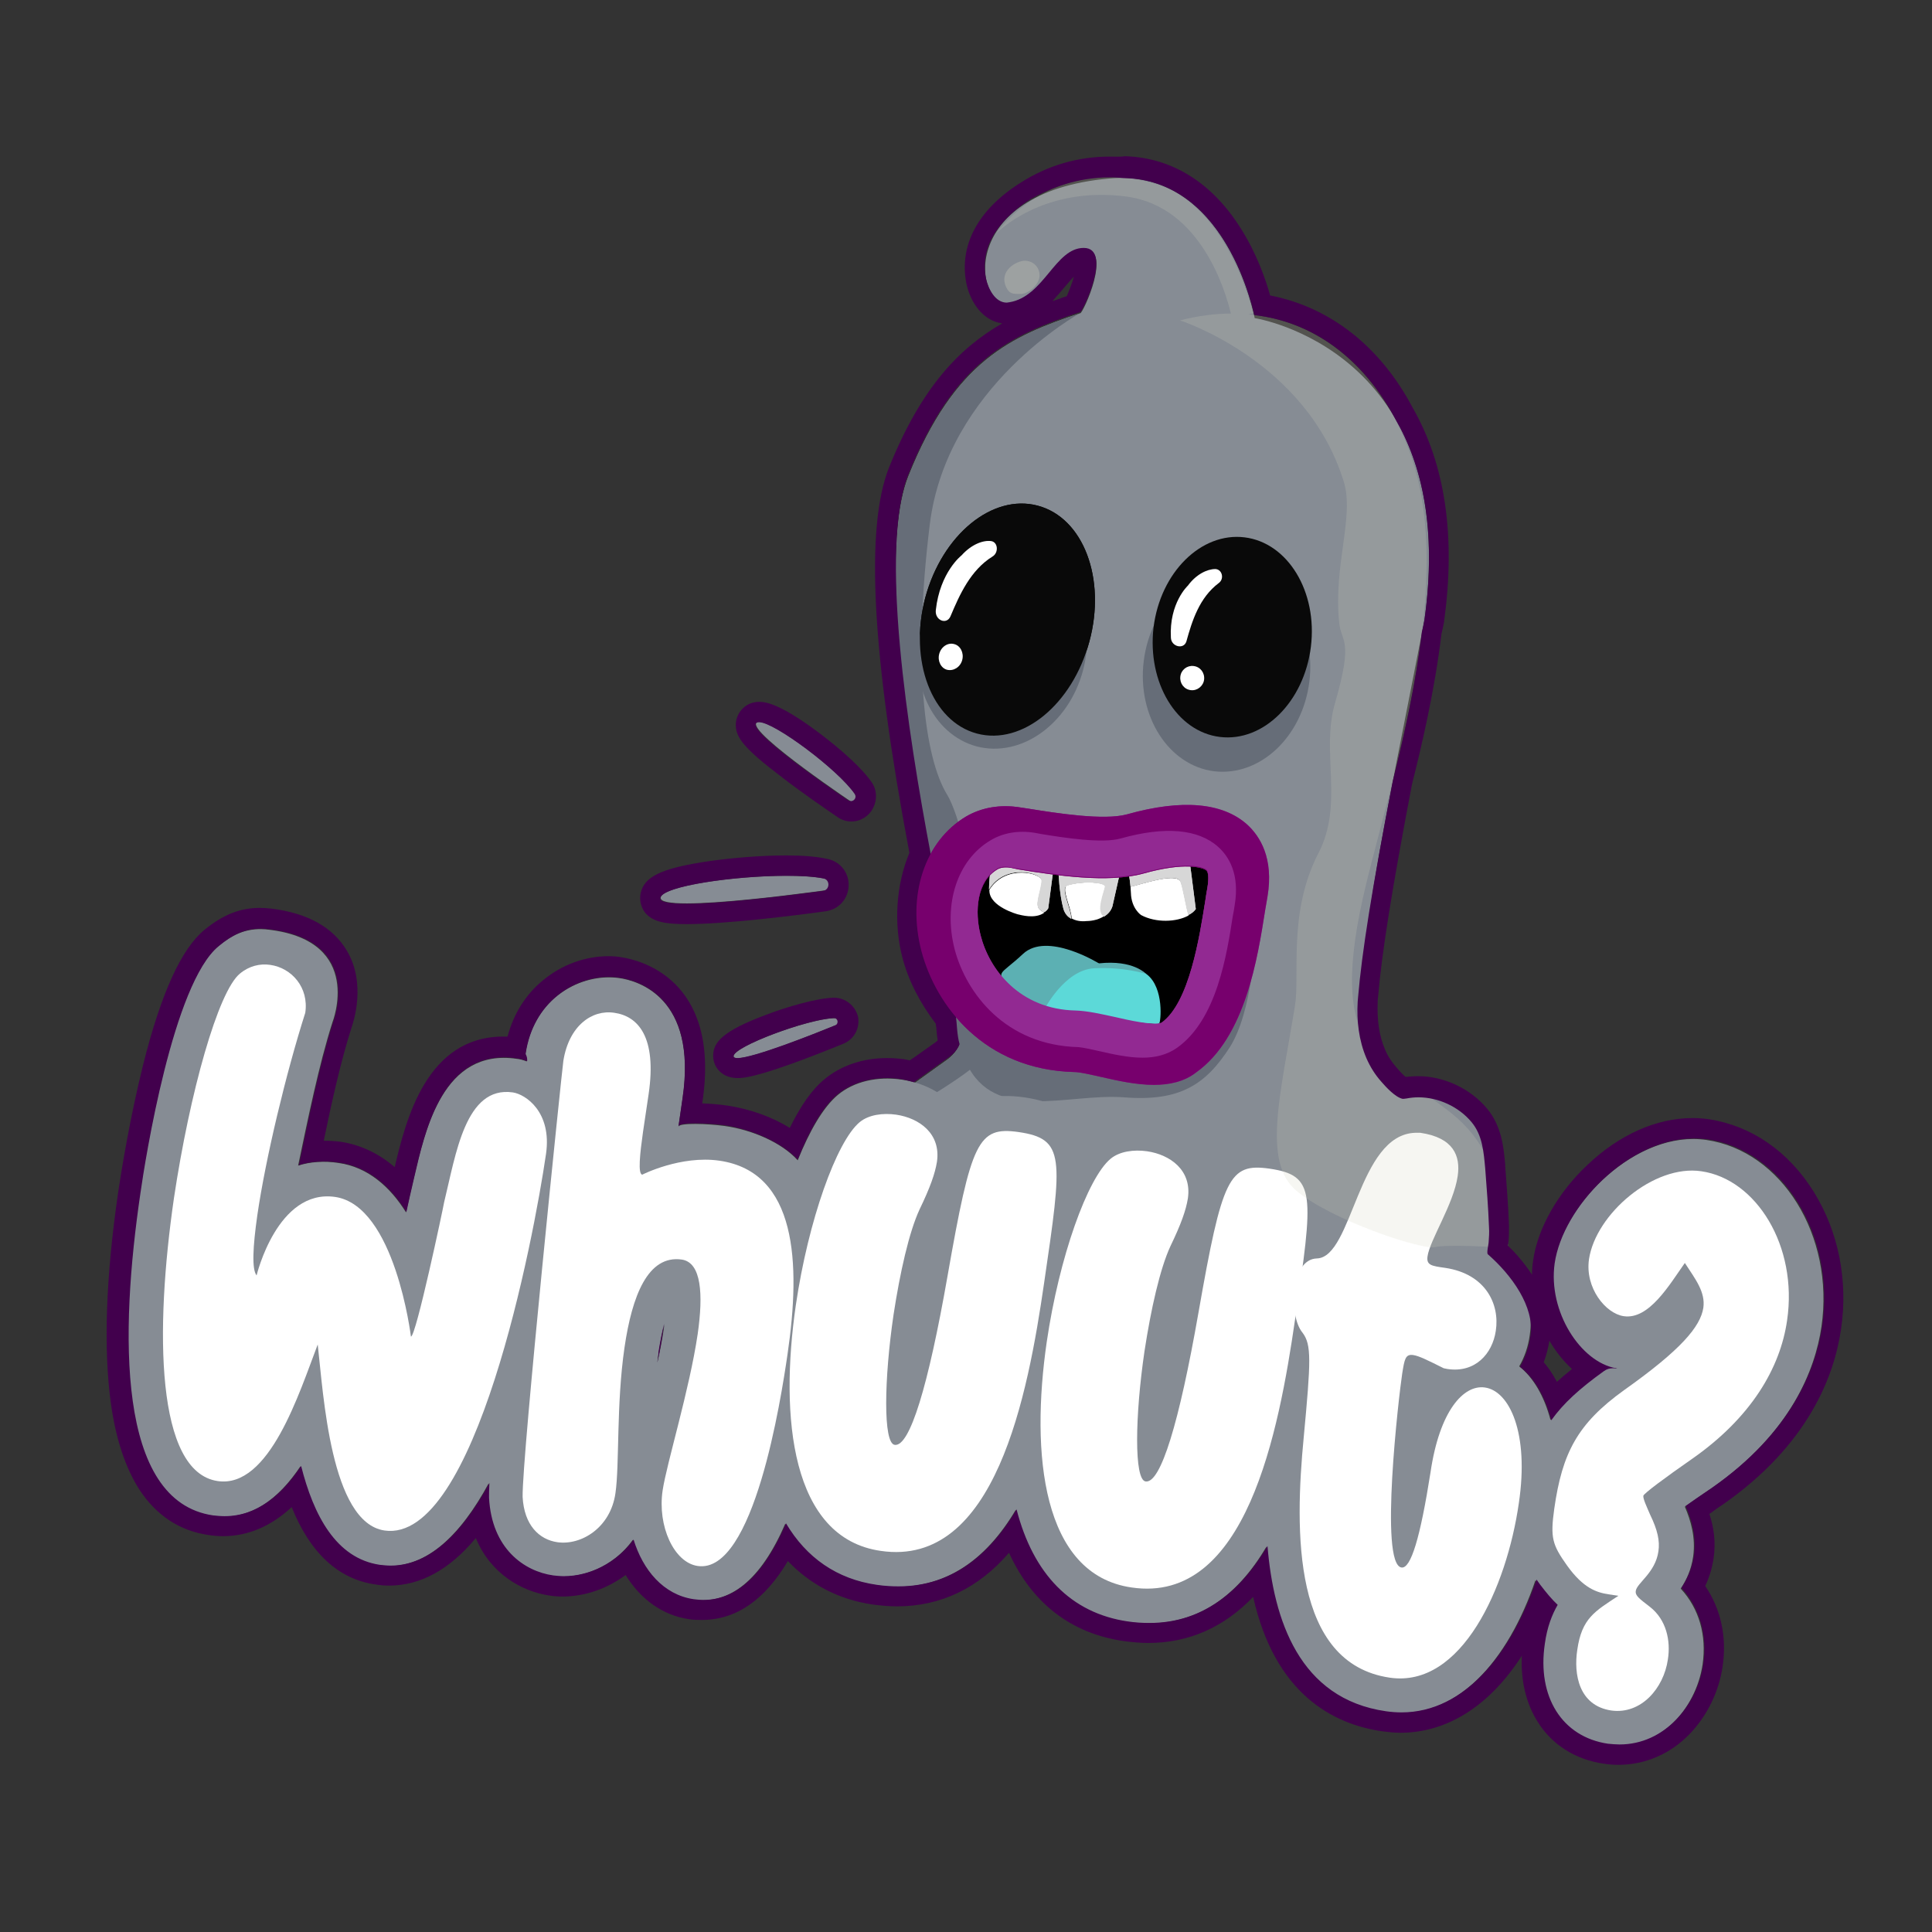 <?xml version="1.0" encoding="utf-8"?>
<!-- Generator: Adobe Illustrator 25.4.1, SVG Export Plug-In . SVG Version: 6.00 Build 0)  -->
<svg version="1.1" xmlns="http://www.w3.org/2000/svg" xmlns:xlink="http://www.w3.org/1999/xlink" x="0px" y="0px"
	 viewBox="0 0 512 512" style="enable-background:new 0 0 512 512;" xml:space="preserve">
<rect x="0" y="0" width="512" height="512" fill="#333333" stroke="none"/>
<style type="text/css">
	.st0{clip-path:url(#SVGID_00000149374848581965655540000005142947871384741298_);fill:#666D78;}
	.st1{fill:#090909;}
	.st2{fill:#666D78;}
	.st3{fill:#FFFFFF;}
	.st4{opacity:0.8;fill:#CDCDCD;}
	.st5{fill:url(#SVGID_00000170266340036616795940000013306072489706291352_);}
	.st6{fill:#868C94;}
	.st7{fill:#5CD9D8;}
	.st8{opacity:0.2;fill:#D4D3BF;}
	.st9{opacity:0.3;fill:#D4D3BF;}
	.st10{fill:#5CB0B3;}
	.st11{fill:#42004D;}
	.st12{fill:#77006D;}
	.st13{fill:#922992;}
</style>
<g id="Layer_1">
</g>
<g id="safe">
	<g>
		<defs>
			<path id="SVGID_1_" d="M399.6,332.6c0,0,0-3,0-9.1c0-6.1-9.2-18.3-24.4-29.7c-15.2-11.4-12.2-10.7-13.7-27.4
				c-1.5-16.8,5.3-47.2,16-102.1c9.9-71.6-45-80-45-80s-7.3-39.9-38.5-37C252.9,51,258.4,82,267.6,80.4c9.1-1.5,12.1-14.4,19.7-14.4
				c7.6,0-0.3,17-1,17c-18.3,6.1-33.3,12.6-45.5,43.1s12.6,133.4,12.6,133.4s6.1,15.2-2.3,21.3s-27,18.8-43,34L399.6,332.6z"/>
		</defs>
		<use xlink:href="#SVGID_1_"  style="overflow:visible;fill:#868C94;"/>
		<clipPath id="SVGID_00000007416809896994606930000000651712550560446135_">
			<use xlink:href="#SVGID_1_"  style="overflow:visible;"/>
		</clipPath>
		<path style="clip-path:url(#SVGID_00000007416809896994606930000000651712550560446135_);fill:#666D78;" d="M273.8,80.3
			c2.3-0.8,12.4,2.7,12.4,2.7s-35.3,19.4-39.8,56s-1.5,61.7,4.6,71.6s15.2,62.5,9.1,70.1c-6.1,7.6-54.9,32.8-54.9,32.8
			s-22.1-102.9-14.5-114.3c7.6-11.4,32-113.6,39.6-113.6S273.8,80.3,273.8,80.3z"/>
	</g>
	<path class="st1" d="M288.7,170c-4.5,16.7-17.8,27.6-29.8,24.4c-12-3.2-18.1-19.3-13.7-36c4.5-16.7,17.8-27.6,29.8-24.4
		C287.1,137.2,293.2,153.3,288.7,170z"/>
	<path class="st2" d="M287,177.7c3.8-14.2-2.7-28.3-14.5-31.5c-11.8-3.1-24.4,5.8-28.2,20.1c-3.8,14.2,2.7,28.3,14.5,31.5
		C270.6,200.9,283.2,191.9,287,177.7z"/>
	<g>
		<path class="st1" d="M288.7,170c-4.5,16.7-17.8,27.6-29.8,24.4c-12-3.2-18.1-19.3-13.7-36c4.5-16.7,17.8-27.6,29.8-24.4
			C287.1,137.2,293.2,153.3,288.7,170z"/>
	</g>
	<path class="st2" d="M347,180.6c1.8-14.6-6.6-27.7-18.7-29.2c-12.1-1.5-23.4,9.2-25.2,23.8c-1.8,14.6,6.6,27.7,18.7,29.2
		C334,205.8,345.2,195.2,347,180.6z"/>
	<path class="st1" d="M347.4,171.4c-1.8,14.6-12.6,25.3-24.1,23.9c-11.5-1.4-19.3-14.4-17.6-29c1.8-14.6,12.6-25.3,24.1-23.9
		C341.3,143.8,349.2,156.8,347.4,171.4z"/>
	<path class="st2" d="M332.7,248c0,0-0.6,20-6.9,29.7c-6.3,9.7-13.1,14.3-28,13.1c-14.9-1.1-34.3,6.9-41.7-9.1
		c-7.4-16-2.3-32.6-2.3-32.6s50.9-29.2,63.5-22.9C329.8,232.6,332.7,248,332.7,248z"/>
	<path d="M260.2,223.4c2.7-1.6,6-1.9,9.1-1.4c8.6,1.4,23.2,4,31.6,1.6c14-3.9,29.9-4.1,27.1,12.7c-1.8,10.8-4.1,33.2-15.6,41.4
		c-6.4,4.6-20.4-1.5-27.4-1.7C251.8,275.2,241.7,234.3,260.2,223.4z"/>
	<path class="st3" d="M292.9,234.9c0.1-1-5.5-1.6-10-0.3c-1.9,0.6,1,5.9,1.1,8.8c1.7,1,3.8,0.7,3.8,0.7c0.7,0,3.1-0.1,4.9-1.4
		C290.4,241.7,292.9,235.9,292.9,234.9z"/>
	<path class="st3" d="M270.7,229.6c1.6,0.2,3.9,0.2,6.4,0.1c-3.1-0.7-9-2.2-13.8-3.5c0,0-0.3,1.3-0.6,3.1c0-0.1,0.1-0.2,0.1-0.2
		C264.2,226.5,265.4,229,270.7,229.6z"/>
	<path class="st3" d="M276.1,233.4c0-2-9.6-4.5-13.9,2.4c0,0.1,0,0.2,0,0.3c0.1,4.2,7.5,6.2,7.5,6.2c0.9,0.2,4.6,1.3,7-0.4
		c-0.5-0.4-1-0.7-1.2-0.9C274.1,239.8,276.1,235.7,276.1,233.4z"/>
	<path class="st3" d="M299.6,235c0,0.6,0.1,1.1,0.1,1.6c0.1,4.2,2.7,5.9,2.7,5.9c3.9,2.1,9.4,1.9,12.6,0.1c-0.7-2.4-1.4-7.1-2.1-8.9
		C311.8,231,302.1,234.5,299.6,235z"/>
	<path class="st3" d="M298.3,226.9c0,0,0.1,0.6,0.3,1.6l6-0.8C302.5,227.6,300.3,227.4,298.3,226.9z"/>
	<path class="st3" d="M294.8,240.2l2.1-9.3c0,0-9.3,0.2-16.4,0c0,0,0.2,5.9,1.3,9.9c0.4,1.4,1.2,2.2,2.1,2.7c-0.1-2.9-3-8.2-1.1-8.8
		c4.5-1.4,10.1-0.8,10,0.3c-0.1,1-2.6,6.8-0.2,7.9C293.7,242.2,294.4,241.4,294.8,240.2z"/>
	<path class="st4" d="M294.8,240.2l2.1-9.3c0,0-9.3,0.2-16.4,0c0,0,0.2,5.9,1.3,9.9c0.4,1.4,1.2,2.2,2.1,2.7c-0.1-2.9-3-8.2-1.1-8.8
		c4.5-1.4,10.1-0.8,10,0.3c-0.1,1-2.6,6.8-0.2,7.9C293.7,242.2,294.4,241.4,294.8,240.2z"/>
	<path class="st3" d="M277.8,240.7l1.4-10.6c0,0-0.8-0.2-2.1-0.5c-2.5,0.1-4.7,0.1-6.4-0.1c-5.3-0.6-6.5-3.1-7.9-0.5
		c0,0.1-0.1,0.2-0.1,0.2c-0.3,1.9-0.6,4.4-0.6,6.5c4.3-7,13.9-4.4,13.9-2.4c0,2.3-1.9,6.4-0.6,7.6c0.2,0.2,0.7,0.5,1.2,0.9
		C277.1,241.6,277.5,241.2,277.8,240.7z"/>
	<path class="st4" d="M277.8,240.7l1.4-10.6c0,0-0.8-0.2-2.1-0.5c-2.5,0.1-4.7,0.1-6.4-0.1c-5.3-0.6-6.5-3.1-7.9-0.5
		c0,0.1-0.1,0.2-0.1,0.2c-0.3,1.9-0.6,4.4-0.6,6.5c4.3-7,13.9-4.4,13.9-2.4c0,2.3-1.9,6.4-0.6,7.6c0.2,0.2,0.7,0.5,1.2,0.9
		C277.1,241.6,277.5,241.2,277.8,240.7z"/>
	<path class="st3" d="M316.9,240.9l-1.8-14.1c0,0-5.1,1-10.5,0.9l-6,0.8c0.3,1.6,0.8,4.2,1,6.5c2.5-0.5,12.2-4,13.2-1.4
		c0.7,1.9,1.4,6.5,2.1,8.9C315.8,242.1,316.5,241.5,316.9,240.9z"/>
	<path class="st4" d="M316.9,240.9l-1.8-14.1c0,0-5.1,1-10.5,0.9l-6,0.8c0.3,1.6,0.8,4.2,1,6.5c2.5-0.5,12.2-4,13.2-1.4
		c0.7,1.9,1.4,6.5,2.1,8.9C315.8,242.1,316.5,241.5,316.9,240.9z"/>
	
		<linearGradient id="SVGID_00000075848743936842400890000017025952412418375077_" gradientUnits="userSpaceOnUse" x1="242.972" y1="250.443" x2="336.366" y2="250.443">
		<stop  offset="0" style="stop-color:#77006D"/>
		<stop  offset="1" style="stop-color:#9A399A"/>
	</linearGradient>
	<path style="fill:url(#SVGID_00000075848743936842400890000017025952412418375077_);" d="M305.8,287.5c-4.7,0-9.6-1.1-14-2.1
		c-2.7-0.6-5.6-1.3-7.1-1.3c-23.9-0.6-36.7-17.6-40.5-32c-3.9-14.9,0.9-29.2,11.8-35.7v0c4.1-2.4,9.1-3.3,14.5-2.4l2,0.3
		c7.5,1.2,20.1,3.2,26.2,1.5c14.6-4.1,25.3-3.1,31.8,2.7c3.4,3.1,7.1,8.9,5.4,19.1c-0.2,1.1-0.4,2.3-0.6,3.5
		c-2,12.6-5.2,33.8-18.3,43.1C313.8,286.7,309.8,287.5,305.8,287.5z M264.3,230.4L264.3,230.4c-5.4,3.2-6.1,11.2-4.4,17.7
		c2.3,9,10.3,19.6,25.2,19.9c3.1,0.1,6.6,0.9,10.3,1.7c3.4,0.8,10.5,2.4,12.4,1.5c7.4-5.3,10.1-22.9,11.6-32.3
		c0.2-1.4,0.4-2.6,0.6-3.7c0.4-2.5,0.2-4.1-0.3-4.5c-0.9-0.8-5.7-2.3-16.7,0.8c-9.5,2.6-23.1,0.5-33.1-1.1L268,230
		C266.5,229.7,265.1,229.9,264.3,230.4z"/>
	<g>
		<path class="st6" d="M448.7,412.5c0.7-5-0.6-9.5-2.2-13.2c1.8-1.3,4.1-2.9,7.1-4.9c21-14.7,27.4-31.3,29.1-42.8
			c3.5-24.1-10.5-46.6-30.5-49.5c-18.4-2.7-38,16.8-40.4,32.8c-1.9,12.9,7,26.4,16.5,27.8c0.1,0,0.2,0,0.3,0
			c-1.1-0.2-2.3-0.5-3.8,0.6c-6.4,4.6-10.7,8.5-13.9,13c-1.7-6.4-4.6-11.3-8.3-14.2c1.4-2.4,2.4-5.3,2.8-8.3
			c1.5-10.2-3.4-21.8-15.4-26c2.1-4.5,4.6-9.7,5.4-15.1c1.7-11.7-5-20.3-17.6-22.1l-0.8-0.1l-2.1,0.2c-11.5,0.3-17.6,9.5-21.7,18.7
			c-2.5-4.6-7.2-7.5-15.3-8.7c-7.9-1.1-13.1,0.3-16.9,4.4c-3.2-4.8-8.7-8.3-15.6-9.3c-6.5-0.9-12.6,0.5-16.9,4
			c-0.4,0.3-0.8,0.9-1.2,1.3c-2.3-5.7-7-9-15.9-10.3c-7.9-1.1-13.1,0.4-16.9,4.5c-3.2-4.8-8.7-8.2-15.6-9.2
			c-6.5-0.9-12.6,0.5-16.9,4.1c-3.9,3.3-7.5,9.6-10.6,17.3c-4.2-4.7-12.1-8.1-19.4-9.1c-4.3-0.6-12.1-0.9-12.2,0.2l1.1-7.6
			c3.9-26.7-11.9-31.1-16.8-31.8c-9.9-1.4-22.7,5-24.9,20.2c0,0.1,0.5,0.8,0.4,1.9c-1-0.4-1.7-0.6-2.7-0.7
			c-19.4-2.8-24.2,18.6-27.2,31.4l-1.2,5.2c-0.1,0.7-0.5,2.1-0.9,4.1c-4.1-6.6-10-12-17.9-13.1c-3.8-0.6-7.6-0.3-10.7,0.7
			c2.6-12.4,5.5-26.7,9.1-38c0,0,8.5-21.4-16.7-24.5c-5.5-0.7-9.4,0.9-13.6,4.4c-12.1,9.8-19.4,56.4-20.8,65.6
			c-5.4,36.9-6.4,81.6,19.3,85.3c10.2,1.5,17.7-4.7,23.3-13.1c3.3,13,9.2,24.5,20.9,26.2c11.9,1.7,21.4-7.7,29-21.7
			c-0.1,1.7-0.1,3-0.1,3.9c0.7,13.5,9.2,19.5,17,20.6c7.5,1.1,16.1-2.3,21.3-9.5c2.5,8,7.9,14.6,15.9,15.8c9.8,1.4,18-5.1,24.5-20.1
			c5.4,9.1,13.5,14.7,24.1,16.3c17.5,2.5,29.1-6.7,37-20c4.4,17.1,14.4,27.5,29.5,29.7c17.5,2.5,29.1-6.6,36.9-19.9
			c1.5,19.5,8.4,40.5,31.4,43.8c19.1,2.8,32.8-14,39.9-34.9c0.3,0.5,0.6,0.9,1,1.4c1.5,2.2,3.1,3.9,4.6,5.3
			c-1.6,2.6-2.8,5.9-3.4,10.3c-2,14.1,4.7,24.7,16.7,26.5c13.7,2,23.6-9.2,25.4-21.2c1.1-7.7-0.9-14.8-5.8-20.1
			C446.9,418.8,448.2,416,448.7,412.5z M174.2,361.1c0.1-0.9,0.2-1.8,0.4-2.7c0.4-3,0.9-5.5,1.5-7.5c-0.1,0.4-0.1,0.8-0.2,1.3
			C175.5,355,174.9,358,174.2,361.1z"/>
		<path class="st3" d="M63.6,258c2.4-2,5.3-2.7,8-2.3c5.7,0.8,10.3,6,9.3,12.7c-5.1,16-10.5,38.5-12.7,53.6
			c-1.2,8.4-1.5,14.4-0.2,16c0,0,5.5-23,20.8-20.8c15.9,2.3,20.1,37,20.1,37c1.3,0.2,8.6-34.3,8.8-35.6c3.1-12.6,5.6-30.9,18.2-29.1
			c3.4,0.5,10.4,5.2,8.8,16.3c-3.3,22.7-18.7,103.3-42.8,99.8c-14.3-2.1-16.2-36.2-17.7-49.3c-4.9,12.8-12.8,38.2-26.5,36.2
			c-16.4-2.4-16.7-39.9-11.6-75C50.3,289.5,57.8,262.7,63.6,258z"/>
		<path class="st3" d="M162.8,268.4c6.3,0.9,11.3,6.4,9.1,21.5l-1.5,10.1c-0.8,5.7-1.4,11.1-0.2,11.3c0,0,10.2-5.2,20.5-3.7
			c20.4,3,21.6,26.9,18,51.3c-1.7,11.7-8.9,58.3-23.8,56.1c-6.3-0.9-10.7-10.6-9.3-20c1.1-7.3,7.1-26.6,9.3-41.5
			c1.5-10.5,1-18.9-4.2-19.7c-9-1.3-13.2,9.6-15.2,23.3c-2.2,15.1-1.3,31.1-2.4,38.6c-1.3,9.2-9.1,13.9-15.4,13
			c-4.8-0.7-8.8-4.5-9.2-12c-0.2-10.3,10.4-112.9,10.8-115.6C150.8,271.8,156.9,267.5,162.8,268.4z"/>
		<path class="st3" d="M210.9,345.9c3.3-22.5,10.8-43.4,16.9-48.5c2.4-2,6.2-2.5,9.7-2c6.1,0.9,11.9,5,10.8,12.5
			c-0.5,3.1-1.8,6.8-4.6,12.6c-2.8,6-5.2,16.8-6.9,27.9c-2.5,17-2.8,34.1,0.3,34.5c4,0.6,8.9-15.6,14-44.7
			c6.3-35.9,8.1-39.7,18.8-38.2c12.4,1.8,11.7,6.6,6.8,40c-4.3,29.6-12.9,75.5-43.3,71C209.6,407.6,206.6,375.5,210.9,345.9z"/>
		<path class="st3" d="M277.4,355.6c3.3-22.5,10.8-43.4,16.9-48.5c2.4-2,6.2-2.5,9.7-2c6.1,0.9,11.9,5,10.8,12.5
			c-0.5,3.1-1.8,6.8-4.6,12.6c-2.8,6-5.2,16.8-6.9,27.9c-2.5,17-2.8,34.1,0.3,34.5c4,0.6,8.9-15.6,14-44.7
			c6.3-35.9,8.1-39.7,18.8-38.2c12.4,1.8,11.7,6.6,6.8,40c-4.3,29.6-12.9,75.5-43.3,71C276.1,417.3,273.1,385.2,277.4,355.6z"/>
		<path class="st3" d="M343.1,341.4c0.6-4.2,2.4-7.8,5.9-7.9c9.5-0.3,10.8-32.9,26.1-33.3l1.3,0c8.8,1.3,10.7,6.1,9.9,11.5
			c-1.1,7.5-7.4,16.9-8,21.3c-0.3,2.3,1.1,2.5,4.7,3c10.7,1.6,14.5,9.6,13.4,16.7c-0.9,6.1-5.5,11.2-12.8,10.1l-1-0.2
			c-4.2-2.1-6.6-3.3-8.1-3.5c-2.1-0.3-2.3,1.2-2.9,4.9c-0.9,5.9-6.1,50.5-0.2,51.4c2.5,0.4,5-8,7.7-25.2
			c2.4-16.4,8.8-23.3,14.4-22.5c6.5,0.9,11.8,12,9,30.7c-3.2,22.2-15.1,49-34.2,46.2c-25.8-3.8-25.2-38.8-22.8-63.7
			c1.9-20.3,2.1-24.5-0.3-27.7C343.2,350.8,342.5,345.8,343.1,341.4z"/>
		<path class="st3" d="M450.9,310.4c14.5,2.1,25.6,19.8,22.7,39.5c-1.8,12.6-9.5,25.8-25.3,36.8c-6.9,4.8-12.7,9.1-12.8,9.7
			c-0.1,0.8,0.9,2.9,1.8,5c2,4.1,2.6,7,2.2,9.7c-0.8,5.7-5.7,8.4-6,10.5c-0.2,1.3,1,2.1,3.7,4.2c4.4,3.4,5.6,9,4.8,14
			c-1.1,7.6-7.1,14.6-15,13.5c-8.6-1.3-10-9.6-9-16.1c1.2-8.4,4.7-10.2,10.9-14.3l-2.7-0.4c-3.1-0.5-6.6-1.6-10.9-7.6
			c-3.9-5.5-4.5-7.3-3.4-15.1c2.1-14.7,6.1-22.5,18.5-31.4c15.1-10.7,20.2-16.8,21-21.8c0.6-4.2-2.1-7.6-4.9-11.9
			c-4.1,5.8-9.5,15.1-16.2,14.1c-4.8-0.7-10.3-7.5-9.2-15.1C422.9,321.7,438.3,308.5,450.9,310.4z"/>
	</g>
	<path class="st7" d="M265.4,258.5c-0.3-0.5,15.3-5.7,20.9-4.6c5.6,1.2,5.6,2,5.6,2s7.3-1.3,12,2.3c4.7,3.6,3.7,12.8,3.3,13
		c-0.4,0.2-0.4,0.2-0.4,0.2s-7.6-0.3-12-1.7c-4.4-1.4-9.3-1.1-12.7-1.1S271.5,267.9,265.4,258.5z"/>
	<path class="st8" d="M384.5,294.9c-18.3-14.5-33.7-14.8-22.3-61.3c6.4-26.2,21.2-71.7,13.9-105c-4.6-21.2-19.9-43.1-45.3-45.3
		l1.3-0.3c0,0-6.5-28.6-25.9-34.3C278.5,40.6,264,61.9,264,61.9s12.1-12.8,34.6-9.8c19.9,2.7,26.3,25.6,27.6,31
		c-4.2,0-8.7,0.6-13.5,1.8c0,0,33.5,10.7,43.4,42.7c2.9,9.3-2.8,22.2-1.2,37.4c0.5,5.3,3.9,4.1-1.1,21.3c-3.8,13,2.4,26.7-4.4,39.8
		c-8.1,15.6-4.9,32.3-6.2,40.3c-3.8,23.6-8.8,41.5,0.4,49.2s32.8,15.6,36.6,14.9c3.8-0.8,15.6,0,15.6,0S402.8,309.4,384.5,294.9z"/>
	<path class="st9" d="M275.5,73c0-2.2-1.7-3.9-3.9-3.9c-2.2,0-6.9,2.6-5,6.9c0.9,2,1.9,1.9,4,1.9C272.8,77.8,275.5,75.2,275.5,73z"
		/>
	<path class="st3" d="M314.8,155.2c0,0-5,4.6-4.5,13.8c0.1,2.4,3.4,3.2,4.1,1c1.5-5.4,3.4-11.6,8.6-15.5c1.5-1.1,0.9-3.6-0.9-3.7
		C319.9,150.8,317,152.2,314.8,155.2z"/>
	<path class="st3" d="M319.1,180.1c0.2-1.8-1-3.4-2.8-3.6c-1.7-0.2-3.3,1-3.5,2.8c-0.2,1.8,1,3.4,2.8,3.6
		C317.3,183.1,318.9,181.8,319.1,180.1z"/>
	<path class="st3" d="M254.8,147.2c0,0-5.7,4.4-6.8,14.5c-0.3,2.7,2.9,4,3.9,1.6c2.4-5.7,5.3-12.2,11.1-15.8c1.7-1,1.5-3.8-0.3-4.1
		C260.6,143.1,257.5,144.2,254.8,147.2z"/>
	<path class="st3" d="M255,174.9c0.5-1.9-0.5-3.8-2.1-4.2c-1.7-0.5-3.5,0.7-4,2.6c-0.5,1.9,0.5,3.8,2.1,4.2
		C252.7,177.9,254.5,176.8,255,174.9z"/>
	<path class="st10" d="M291.2,255.3c0,0-13.7-8.5-20.1-2.5c-6.4,6-7.5,4.4-3.1,9.2s8.6,5.8,8.6,5.8s5.4-10.8,13.4-11.2
		c8-0.4,13.7,1.5,13.7,1.5S300.4,254.3,291.2,255.3z"/>
	<path class="st3" d="M277.2,274.3c0,0,6.1,1.6,15.9,1.7c2.6,0,2.7-0.9,0.1-1.2c-6.2-0.6-13.3-1.3-18.6-2.9
		c-1.5-0.5-4.1-0.4-3.7,0.2C271.3,272.7,273.5,273.6,277.2,274.3z"/>
	<path class="st3" d="M302.9,273.8c-1.9-0.1-3.4,0.2-3.2,0.7c0.2,0.5,1.9,1,3.8,1.1c1.9,0.1,3.4-0.2,3.2-0.7
		C306.6,274.4,304.9,273.9,302.9,273.8z"/>
	<path class="st6" d="M227.4,213.7c0,0-29.5-19.7-26.9-22.2S230.6,210,227.4,213.7z"/>
	<path class="st6" d="M222.6,235.4c0,0-48.6,7.1-47.5,2.4C176.2,233,223.4,229,222.6,235.4z"/>
	<path class="st6" d="M223.6,270.8c0,0-29.2,12.3-29.2,9.1C194.4,276.8,223.2,266.7,223.6,270.8z"/>
	<path class="st6" d="M216.7,236.6"/>
	<g>
		<g>
			<path class="st11" d="M294.1,47c1.3,0,2.6,0.1,3.9,0.2c25.6,0.6,33.3,31.4,34.4,36.3c17.5,2,30,13.6,37.4,27.6
				c6.9,11.9,11.1,28.8,7.7,53.1c-0.2,1.1-0.4,2.2-0.7,3.3c-1.6,13.6-4.6,27.1-7.7,39.5c-5.6,29-8.2,45.5-9.2,57.3
				c0,0.4-0.1,0.8-0.1,1.2c-0.3,5,0.3,10.2,2.3,14.9c1,2.3,2.3,4.4,4,6.3c1.2,1.4,3.7,4.1,5.6,4.5c0.1,0,0.2,0,0.3,0
				c0.3,0,0.5-0.1,0.8-0.1c1-0.2,2.1-0.3,3.1-0.3c5.3,0,10.7,2.5,14.1,6.6c2.9,3.5,3.2,8,3.6,12.3c0.4,5.2,0.8,10.3,1,15.5
				c0.1,1.4,0,2.7-0.1,4.1c0,0.4-0.6,2.8-0.2,3.1c6.3,5.5,12.4,13.9,11.3,21.5c-0.4,3-1.4,5.9-2.8,8.3c3.7,2.9,6.6,7.7,8.3,14.2
				c3.2-4.5,7.5-8.4,13.9-13c0.8-0.6,1.6-0.8,2.3-0.8c0.3,0,0.6,0,0.9,0.1c0.1,0,0.2,0,0.3,0c0.1,0,0.1,0,0.2,0c0,0,0.1,0,0.1,0
				c0,0-0.1,0-0.1,0c-0.1,0-0.3,0-0.4-0.1c-9.4-1.6-18.1-15-16.3-27.8c2.2-15,19.5-33.1,36.9-33.1c1.2,0,2.3,0.1,3.5,0.2
				c20,2.9,34,25.4,30.5,49.5c-1.7,11.5-8.1,28.1-29.1,42.8c-2.9,2-5.3,3.6-7.1,4.9c1.6,3.6,2.9,8.1,2.2,13.2
				c-0.5,3.5-1.9,6.3-3.3,8.5c4.8,5.3,6.9,12.5,5.8,20.1c-1.6,11-10.2,21.4-22.2,21.4c-1,0-2.1-0.1-3.1-0.2
				c-12.1-1.8-18.8-12.4-16.7-26.5c0.6-4.4,1.9-7.7,3.4-10.3c-1.5-1.4-3-3.2-4.6-5.3c-0.4-0.5-0.6-0.9-1-1.4
				c-6.6,19.4-18.9,35.2-35.8,35.2c-1.3,0-2.7-0.1-4.1-0.3c-23-3.3-29.8-24.3-31.4-43.8c-7,11.8-16.9,20.4-31.3,20.4
				c-1.8,0-3.7-0.1-5.7-0.4c-15.1-2.2-25.1-12.6-29.5-29.7c-7,11.8-16.9,20.4-31.3,20.4c-1.8,0-3.7-0.1-5.7-0.4
				c-10.6-1.5-18.7-7.2-24.1-16.3c-5.9,13.7-13.2,20.3-21.9,20.3c-0.9,0-1.7-0.1-2.6-0.2c-8-1.2-13.4-7.7-15.9-15.8
				c-4.6,6.3-11.7,9.7-18.5,9.7c-1,0-1.9-0.1-2.8-0.2c-7.7-1.1-16.3-7.1-17-20.6c0-0.8,0-2.2,0.1-3.9c-7,12.9-15.6,21.9-26.2,21.9
				c-0.9,0-1.8-0.1-2.8-0.2c-11.7-1.7-17.6-13.2-20.9-26.2c-5.1,7.6-11.6,13.3-20.3,13.3c-1,0-2-0.1-3-0.2
				c-25.7-3.7-24.7-48.5-19.3-85.3c1.3-9.2,8.7-55.8,20.8-65.6c3.6-3,6.9-4.6,11.2-4.6c0.8,0,1.6,0.1,2.4,0.2
				c25.1,3.1,16.7,24.5,16.7,24.5c-3.6,11.2-6.5,25.6-9.1,38c2-0.7,4.4-1,6.8-1c1.3,0,2.5,0.1,3.8,0.3c7.9,1.1,13.8,6.5,17.9,13.1
				c0.4-2,0.8-3.5,0.9-4.1l1.2-5.2c2.8-12,7.1-31.7,23.8-31.7c1.1,0,2.2,0.1,3.4,0.3c1,0.1,1.7,0.4,2.7,0.7c0.1-1.1-0.4-1.8-0.4-1.9
				c2-13.8,12.8-20.4,22.1-20.4c0.9,0,1.8,0.1,2.7,0.2c4.9,0.7,20.7,5.1,16.8,31.8l-1.1,7.6c0.1-0.6,2-0.8,4.4-0.8
				c2.5,0,5.6,0.2,7.8,0.5c7.3,1.1,15.1,4.5,19.4,9.1c3.1-7.7,6.6-14,10.6-17.3c3.5-2.8,8.1-4.3,13.1-4.3c1.2,0,2.5,0.1,3.8,0.3
				c1.2,0.2,2.2,0.5,3.3,0.8c3.5-2.5,6.5-4.7,8.8-6.3c1.6-1.1,2.7-2.2,3.3-3.8c-0.7-2.4-0.7-5.4-1-7.7c-4.4-5.3-7.4-11.3-8.9-16.9
				c-2.5-9.5-0.9-19.1,2.3-25.5c-6.2-32.8-13.7-81.5-6-100.8c12.2-30.5,27.2-37,45.5-43.1c0.8,0,8.7-17,1-17
				c-7.6,0-10.5,12.9-19.7,14.4c-0.2,0-0.5,0.1-0.7,0.1c-3.1,0-4.9-3.7-5.5-6.4c-1.9-9.4,4.7-16.5,11.9-21.1
				C278.5,49.8,285.5,47,294.1,47 M174.2,361.1c0.7-3.1,1.2-6.1,1.6-9c0.1-0.4,0.1-0.9,0.2-1.3c-0.5,2-1,4.5-1.5,7.5
				C174.5,359.3,174.3,360.2,174.2,361.1 M294.1,41.5L294.1,41.5c-8.4,0-16.4,2.3-23.6,6.9c-11.3,7.1-16.4,16.6-14.4,26.7
				c1,4.9,4.3,9.9,9.5,10.6c-11.5,6.6-21.5,17.1-30,38.2c-6.3,15.8-4.6,49.2,5.4,102.1c-3.5,8.4-4.2,18.5-1.9,27.6
				c1.6,6.2,4.7,12.2,8.9,17.7c0,0.3,0,0.5,0.1,0.8c0.1,1.1,0.2,2.4,0.4,3.6c-0.2,0.2-0.4,0.4-0.7,0.6c-1.2,0.9-2.6,1.8-4.1,2.9
				c-0.8,0.6-1.7,1.2-2.6,1.8c-0.5-0.1-1-0.2-1.5-0.3c-1.5-0.2-3.1-0.3-4.6-0.3c-6.3,0-12.2,2-16.5,5.6l0,0l0,0
				c-3.3,2.7-6.3,7-9.2,12.9c-4.7-2.9-10.5-5-16.5-5.9c-1.9-0.3-4.4-0.5-6.7-0.6l0.1-0.7c4.7-32.5-17-37.3-21.4-38
				c-1.1-0.2-2.3-0.3-3.5-0.3c-6.2,0-12.3,2.2-17.3,6.3c-4.7,3.8-7.9,9-9.5,15c-0.4,0-0.7,0-1.1,0c-20.3,0-25.8,21.9-28.8,34.6
				c-4.2-3.6-9-5.9-14.2-6.7c-1.5-0.2-3.1-0.3-4.6-0.3c2.1-10.2,4.5-21,7.3-29.8c0.6-1.7,4-11.9-1.2-20.6
				c-3.7-6.2-10.4-9.9-19.9-11.1c-1-0.1-2.1-0.2-3.1-0.2c-5.3,0-9.8,1.8-14.7,5.8c-6.1,5-11.5,16.7-16.3,35.9
				c-3.5,14.1-5.7,27.8-6.5,33.1c-3.4,23.1-4,42.1-2,56.6c1.3,9.4,3.9,17.1,7.5,22.7c4.5,6.9,10.7,11,18.4,12.1
				c1.3,0.2,2.5,0.3,3.8,0.3c6.6,0,12.7-2.6,18.2-7.7c4.9,12.2,12.4,19.1,22.2,20.5c1.2,0.2,2.4,0.3,3.6,0.3c8.3,0,16-4.2,23-12.6
				c3.9,9.5,12.2,14.1,19.3,15.2c1.2,0.2,2.4,0.3,3.6,0.3c6.1,0,11.9-2.1,16.8-5.7c4,6.5,9.9,10.7,16.8,11.7
				c1.1,0.2,2.3,0.2,3.4,0.2c9,0,16.6-5.2,22.8-15.6c5.9,6.2,13.5,10.2,22.4,11.5c2.2,0.3,4.4,0.5,6.5,0.5
				c11.6,0,21.6-4.8,29.7-14.2c6.1,13.4,16.5,21.4,30.4,23.4c2.2,0.3,4.4,0.5,6.5,0.5c10.7,0,20-4.1,27.8-12.2
				c5.8,25.8,21.2,33.7,34.1,35.6c1.6,0.2,3.3,0.4,4.9,0.4c12.5,0,23.7-7.2,32.2-20.4c-0.3,6.6,1.1,12.6,4.2,17.5
				c3.8,6.1,10,10,17.5,11.1c1.3,0.2,2.6,0.3,3.9,0.3c7.1,0,13.8-2.9,18.9-8.2c4.6-4.8,7.7-11.1,8.7-17.8c1.2-7.9-0.5-15.4-4.6-21.4
				c1.1-2.3,1.8-4.7,2.2-7.2c0.7-4.6,0-8.6-1.1-11.9c0.5-0.3,0.9-0.6,1.4-1c0.7-0.5,1.4-1,2.2-1.5c22.6-15.8,29.5-34,31.3-46.5
				c1.9-12.9-0.7-25.8-7.2-36.3c-6.7-10.8-16.6-17.6-27.9-19.3c-1.4-0.2-2.8-0.3-4.3-0.3c-9.5,0-19.4,4.4-27.8,12.4
				c-7.8,7.3-13.2,16.8-14.4,25.3c-0.2,1.3-0.3,2.5-0.3,3.8c-2.1-3.2-4.5-5.9-6.4-7.7c0-0.1,0-0.3,0.1-0.4c0.2-1.7,0.2-3.3,0.2-4.9
				c-0.2-5.3-0.6-10.5-1-15.7l0-0.4c-0.4-4.5-0.9-10.2-4.8-14.9c-4.4-5.3-11.4-8.6-18.3-8.6c-1.1,0-2.2,0.1-3.3,0.2
				c-0.6-0.5-1.4-1.3-2.4-2.5l-0.1-0.1c-1.2-1.4-2.3-3-3-4.8c-1.5-3.5-2.1-7.7-1.9-12.5c0-0.1,0-0.2,0-0.3c0-0.3,0.1-0.6,0.1-1
				c1-11.8,3.7-28.6,9-56.4c2.5-9.9,6-24.7,7.8-39.8l0.3-1.3l0.4-1.9l0-0.1l0-0.1c3.1-22.5,0.3-41.5-8.3-56.5
				c-8.6-16.3-21.9-26.7-37.8-29.8c-1.2-4.3-3.6-11.2-7.8-17.8c-7.6-12.1-18.2-18.7-30.6-19.1C296.9,41.6,295.5,41.5,294.1,41.5
				L294.1,41.5z M278.9,79.8c1.2-1.3,2.3-2.6,3.3-3.8c0.8-0.9,1.6-1.9,2.4-2.7c-0.5,1.8-1.3,3.8-1.9,5.2
				C281.4,78.9,280.2,79.4,278.9,79.8L278.9,79.8z M409.1,361c0.7-1.8,1.2-3.8,1.5-5.7c1.7,2.9,3.7,5.4,6,7.5
				c-1.5,1.2-2.8,2.3-4,3.4C411.6,364.3,410.4,362.5,409.1,361L409.1,361z"/>
		</g>
		<g>
			<path class="st11" d="M201.2,191.4c4,0,20.8,12.5,25.3,19c0.6,0.9-0.1,1.9-1,1.9c-0.2,0-0.4-0.1-0.7-0.2
				c-7.1-4.8-26.5-18.4-24.4-20.5C200.7,191.4,200.9,191.4,201.2,191.4 M201.2,186c-1.7,0-3.2,0.6-4.3,1.7c-1.3,1.2-2,3-1.9,4.8
				c0.2,3,2.1,5.8,12,13.3c5.4,4.2,11.7,8.5,14.9,10.7c1.1,0.8,2.4,1.2,3.7,1.2c2.5,0,4.7-1.4,5.8-3.6c1.1-2.2,1-4.8-0.4-6.8
				c-3.6-5.2-11.7-11.4-14.1-13.2C206.1,186,202.4,186,201.2,186L201.2,186z"/>
		</g>
		<g>
			<path class="st11" d="M208.4,232.1c3.8,0,7.3,0.2,9.8,0.7c1.8,0.3,1.8,3-0.1,3.3c-8.3,1.1-26.2,3.4-36.1,3.4
				c-4.4,0-7.3-0.4-7-1.6C175.8,234.8,194.7,232.1,208.4,232.1 M208.4,226.7c-7.1,0-15.4,0.7-22.4,1.8c-11,1.8-15.2,3.9-16.2,8.1
				c-0.4,1.8,0,3.7,1.1,5.2c2.1,2.6,5.6,3.1,11.1,3.1c10,0,27.4-2.1,36.8-3.4c3.5-0.5,6-3.3,6.1-6.8c0.1-3.5-2.3-6.5-5.8-7.1
				C216.5,227,212.8,226.7,208.4,226.7L208.4,226.7z"/>
		</g>
		<g>
			<path class="st11" d="M221,269.8c1.1,0,1.3,1.5,0.4,1.9c-5.9,2.4-21.8,8.7-26,8.7c-0.7,0-1-0.2-1-0.5
				C194.4,277.4,213.8,270.1,221,269.8C221,269.8,221,269.8,221,269.8 M221,264.4L221,264.4l-0.2,0c-4.6,0.2-12.2,2.4-17.7,4.5
				c-11.8,4.4-14.1,7.4-14.1,10.9c0,1.6,0.6,3,1.7,4.1c0.8,0.8,2.3,1.8,4.8,1.8c1.4,0,5.7,0,28-9.1c2.9-1.2,4.4-4.1,3.9-7.1
				C226.7,266.6,224.1,264.4,221,264.4L221,264.4z"/>
		</g>
	</g>
	<path class="st12" d="M305.8,287.5c-4.7,0-9.6-1.1-14-2.1c-2.7-0.6-5.6-1.3-7.1-1.3c-23.9-0.6-36.7-17.6-40.5-32
		c-3.9-14.9,0.9-29.2,11.8-35.7v0c4.1-2.4,9.1-3.3,14.5-2.4l2,0.3c7.5,1.2,20.1,3.2,26.2,1.5c14.6-4.1,25.3-3.1,31.8,2.7
		c3.4,3.1,7.1,8.9,5.4,19.1c-0.2,1.1-0.4,2.3-0.6,3.5c-2,12.6-5.2,33.8-18.3,43.1C313.8,286.7,309.8,287.5,305.8,287.5z
		 M264.3,230.4L264.3,230.4c-5.4,3.2-6.1,11.2-4.4,17.7c2.3,9,10.3,19.6,25.2,19.9c3.1,0.1,6.6,0.9,10.3,1.7
		c3.4,0.8,10.5,2.4,12.4,1.5c7.4-5.3,10.1-22.9,11.6-32.3c0.2-1.4,0.4-2.6,0.6-3.7c0.4-2.5,0.2-4.1-0.3-4.5
		c-0.9-0.8-5.7-2.3-16.7,0.8c-9.5,2.6-23.1,0.5-33.1-1.1L268,230C266.5,229.7,265.1,229.9,264.3,230.4z"/>
	<path class="st13" d="M302.8,280.3c-3.8,0-7.8-0.9-11.3-1.7c-2.2-0.5-4.5-1-5.7-1.1c-19.3-0.5-29.7-14.2-32.8-25.9
		c-3.1-12,0.7-23.7,9.5-28.9v0c3.3-2,7.4-2.7,11.7-2l1.6,0.3c6.1,1,16.3,2.6,21.2,1.2c11.8-3.3,20.5-2.5,25.8,2.2
		c2.8,2.5,5.8,7.2,4.4,15.5c-0.1,0.9-0.3,1.8-0.5,2.9c-1.6,10.2-4.2,27.4-14.8,34.9C309.2,279.6,306,280.3,302.8,280.3z
		 M264.3,230.2L264.3,230.2c-5.4,3.2-6.1,11.2-4.4,17.7c2.3,9,10.3,19.6,25.2,19.9c3.1,0.1,6.6,0.9,10.3,1.7
		c3.4,0.8,10.5,2.4,12.4,1.5c7.4-5.3,10.1-22.9,11.6-32.3c0.2-1.4,0.4-2.6,0.6-3.7c0.4-2.5,0.2-4.1-0.3-4.5
		c-0.9-0.8-5.7-2.3-16.7,0.8c-9.5,2.6-23.1,0.5-33.1-1.1l-1.9-0.3C266.5,229.5,265.1,229.7,264.3,230.2z"/>
</g>
</svg>
